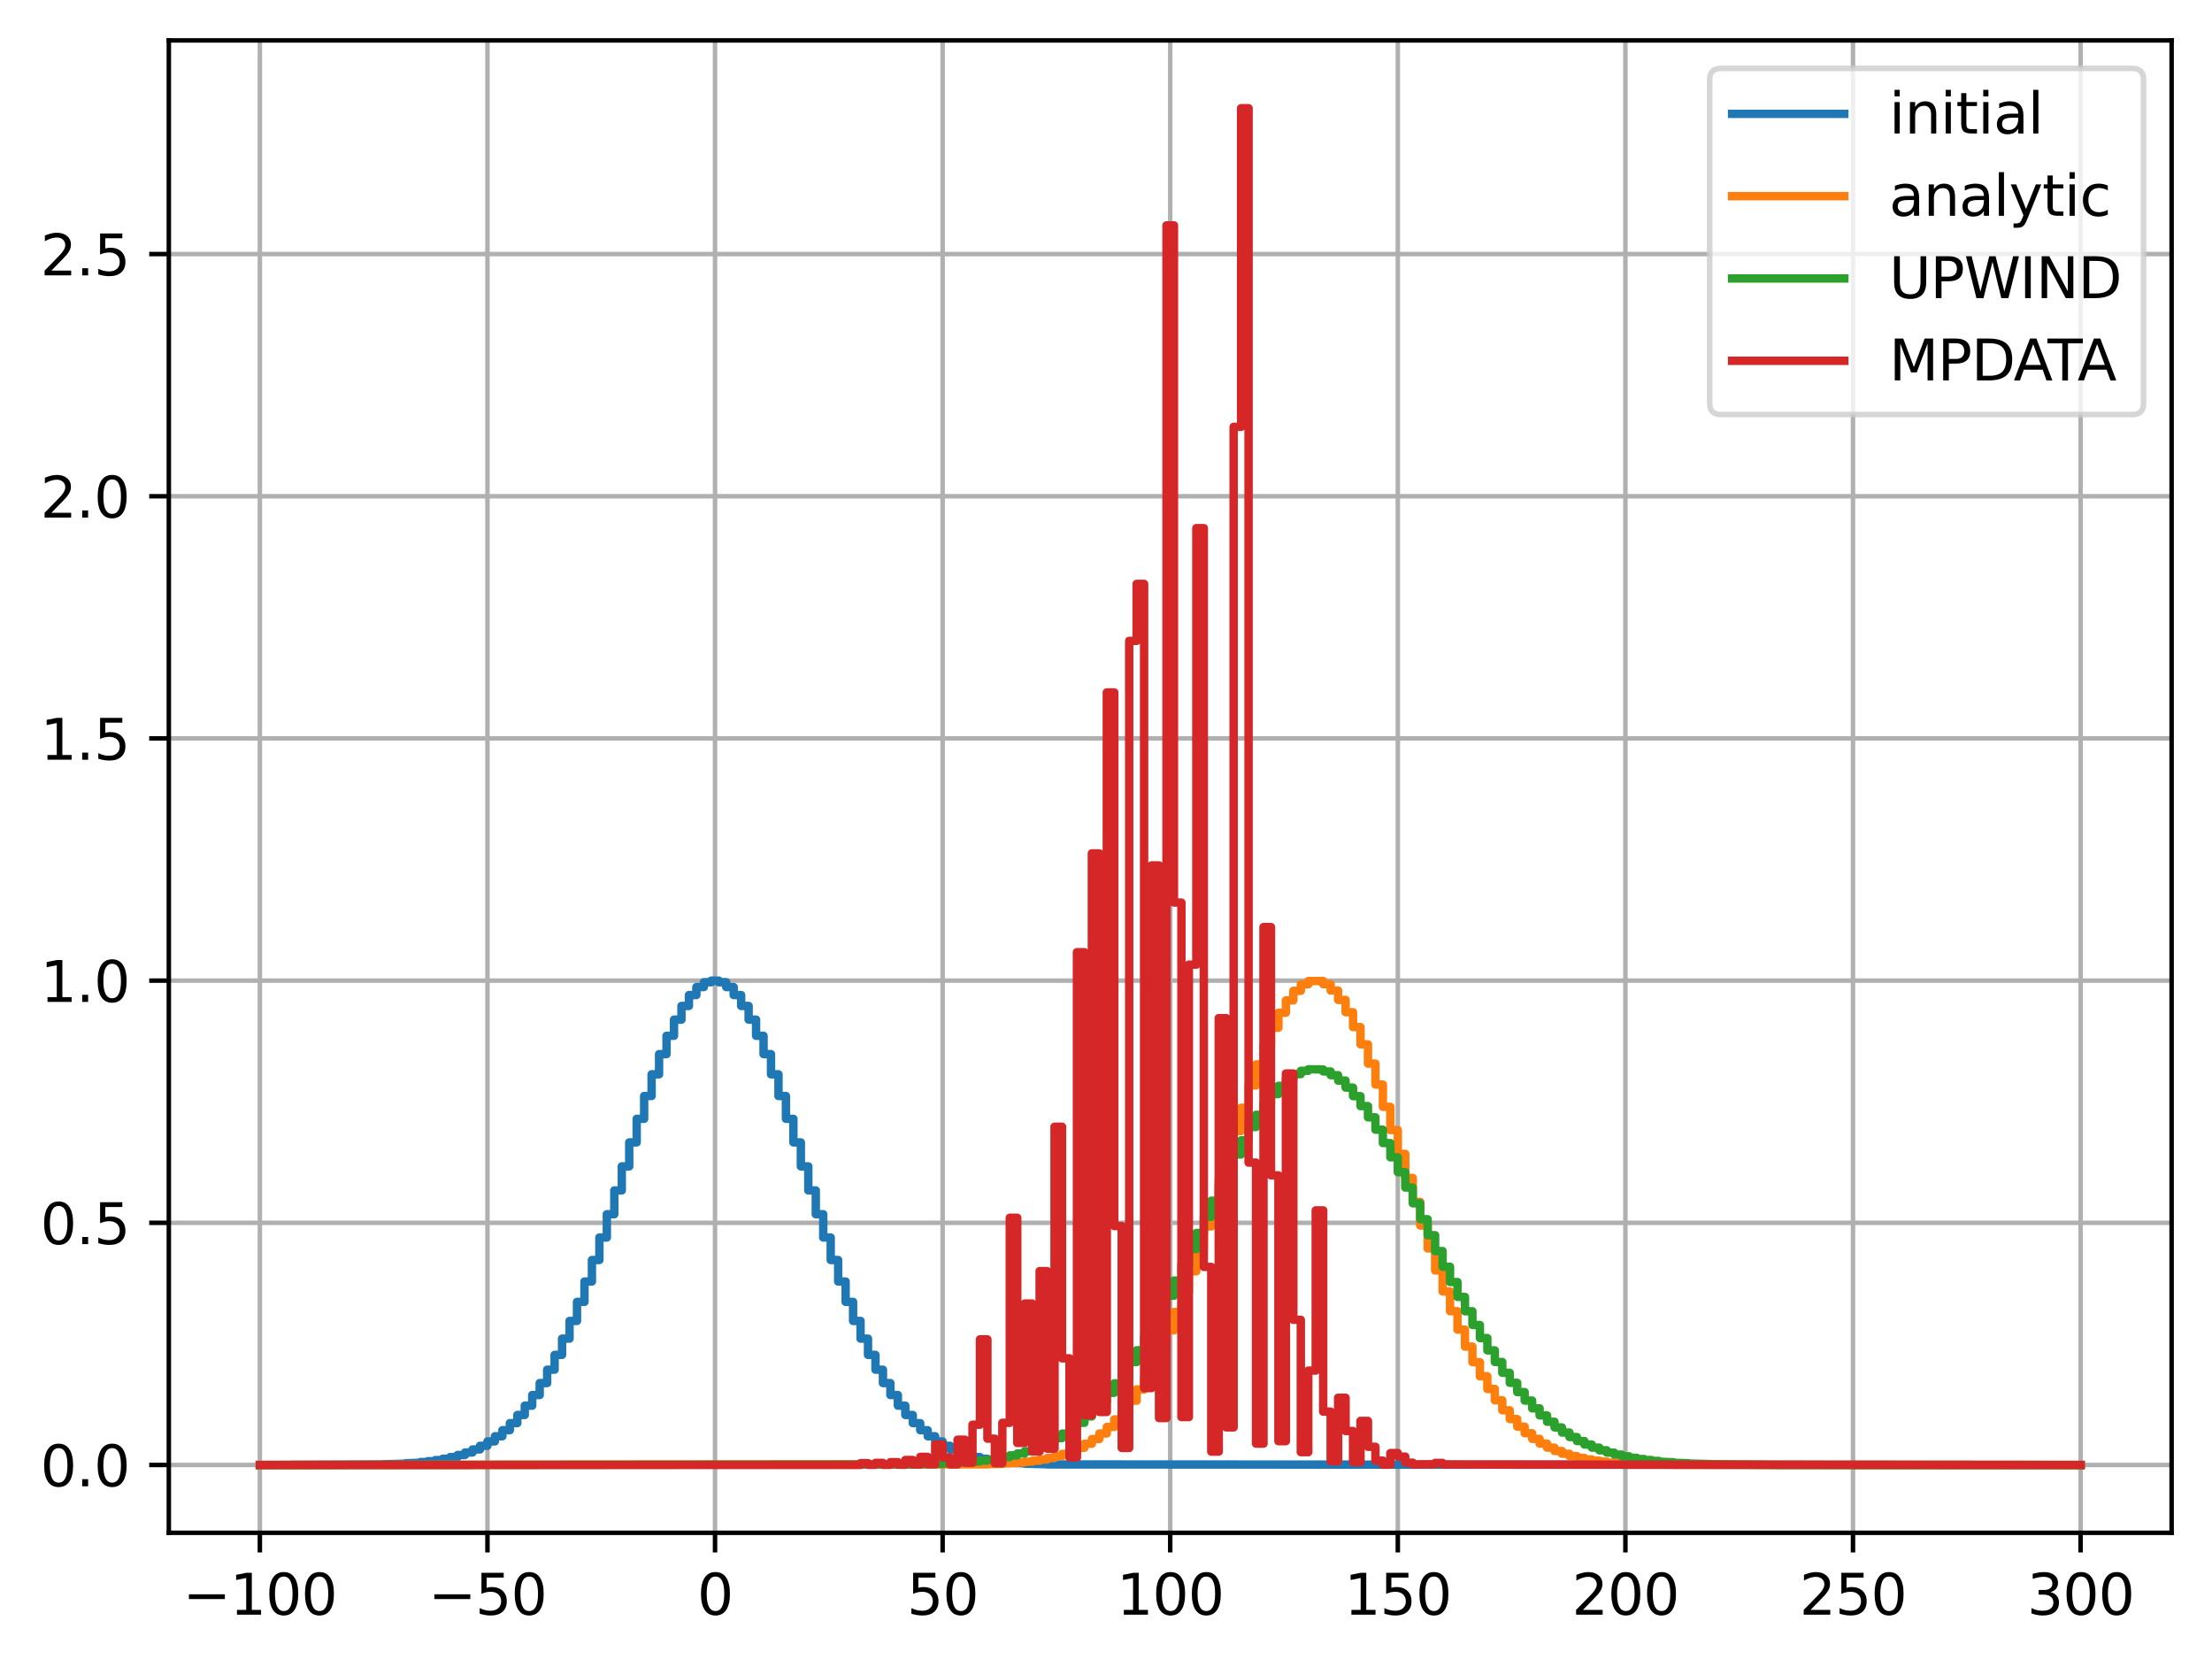 <?xml version="1.0" encoding="utf-8" standalone="no"?>
<!DOCTYPE svg PUBLIC "-//W3C//DTD SVG 1.1//EN"
  "http://www.w3.org/Graphics/SVG/1.1/DTD/svg11.dtd">
<svg xmlns:xlink="http://www.w3.org/1999/xlink" width="394.423pt" height="297.19pt" viewBox="0 0 394.423 297.19" xmlns="http://www.w3.org/2000/svg" version="1.1">
 <defs>
  <style type="text/css">*{stroke-linejoin: round; stroke-linecap: butt}</style>
 </defs>
 <g id="figure_1">
  <g id="patch_1">
   <path d="M 0 297.19 
L 394.423 297.19 
L 394.423 0 
L 0 0 
z
" style="fill: #ffffff"/>
  </g>
  <g id="axes_1">
   <g id="patch_2">
    <path d="M 30.103 273.312 
L 387.223 273.312 
L 387.223 7.2 
L 30.103 7.2 
z
" style="fill: #ffffff"/>
   </g>
   <g id="matplotlib.axis_1">
    <g id="xtick_1">
     <g id="line2d_1">
      <path d="M 46.336 273.312 
L 46.336 7.2 
" clip-path="url(#p5bc408aaaf)" style="fill: none; stroke: #b0b0b0; stroke-width: 0.8; stroke-linecap: square"/>
     </g>
     <g id="line2d_2">
      <defs>
       <path id="m37ce9fa5b2" d="M 0 0 
L 0 3.5 
" style="stroke: #000000; stroke-width: 0.8"/>
      </defs>
      <g>
       <use xlink:href="#m37ce9fa5b2" x="46.336" y="273.312" style="stroke: #000000; stroke-width: 0.8"/>
      </g>
     </g>
     <g id="text_1">
      <!-- −100 -->
      <g transform="translate(32.602 287.91) scale(0.1 -0.1)">
       <defs>
        <path id="DejaVuSans-2212" d="M 678 2272 
L 4684 2272 
L 4684 1741 
L 678 1741 
L 678 2272 
z
" transform="scale(0.016)"/>
        <path id="DejaVuSans-31" d="M 794 531 
L 1825 531 
L 1825 4091 
L 703 3866 
L 703 4441 
L 1819 4666 
L 2450 4666 
L 2450 531 
L 3481 531 
L 3481 0 
L 794 0 
L 794 531 
z
" transform="scale(0.016)"/>
        <path id="DejaVuSans-30" d="M 2034 4250 
Q 1547 4250 1301 3770 
Q 1056 3291 1056 2328 
Q 1056 1369 1301 889 
Q 1547 409 2034 409 
Q 2525 409 2770 889 
Q 3016 1369 3016 2328 
Q 3016 3291 2770 3770 
Q 2525 4250 2034 4250 
z
M 2034 4750 
Q 2819 4750 3233 4129 
Q 3647 3509 3647 2328 
Q 3647 1150 3233 529 
Q 2819 -91 2034 -91 
Q 1250 -91 836 529 
Q 422 1150 422 2328 
Q 422 3509 836 4129 
Q 1250 4750 2034 4750 
z
" transform="scale(0.016)"/>
       </defs>
       <use xlink:href="#DejaVuSans-2212"/>
       <use xlink:href="#DejaVuSans-31" transform="translate(83.789 0)"/>
       <use xlink:href="#DejaVuSans-30" transform="translate(147.412 0)"/>
       <use xlink:href="#DejaVuSans-30" transform="translate(211.035 0)"/>
      </g>
     </g>
    </g>
    <g id="xtick_2">
     <g id="line2d_3">
      <path d="M 86.918 273.312 
L 86.918 7.2 
" clip-path="url(#p5bc408aaaf)" style="fill: none; stroke: #b0b0b0; stroke-width: 0.8; stroke-linecap: square"/>
     </g>
     <g id="line2d_4">
      <g>
       <use xlink:href="#m37ce9fa5b2" x="86.918" y="273.312" style="stroke: #000000; stroke-width: 0.8"/>
      </g>
     </g>
     <g id="text_2">
      <!-- −50 -->
      <g transform="translate(76.365 287.91) scale(0.1 -0.1)">
       <defs>
        <path id="DejaVuSans-35" d="M 691 4666 
L 3169 4666 
L 3169 4134 
L 1269 4134 
L 1269 2991 
Q 1406 3038 1543 3061 
Q 1681 3084 1819 3084 
Q 2600 3084 3056 2656 
Q 3513 2228 3513 1497 
Q 3513 744 3044 326 
Q 2575 -91 1722 -91 
Q 1428 -91 1123 -41 
Q 819 9 494 109 
L 494 744 
Q 775 591 1075 516 
Q 1375 441 1709 441 
Q 2250 441 2565 725 
Q 2881 1009 2881 1497 
Q 2881 1984 2565 2268 
Q 2250 2553 1709 2553 
Q 1456 2553 1204 2497 
Q 953 2441 691 2322 
L 691 4666 
z
" transform="scale(0.016)"/>
       </defs>
       <use xlink:href="#DejaVuSans-2212"/>
       <use xlink:href="#DejaVuSans-35" transform="translate(83.789 0)"/>
       <use xlink:href="#DejaVuSans-30" transform="translate(147.412 0)"/>
      </g>
     </g>
    </g>
    <g id="xtick_3">
     <g id="line2d_5">
      <path d="M 127.499 273.312 
L 127.499 7.2 
" clip-path="url(#p5bc408aaaf)" style="fill: none; stroke: #b0b0b0; stroke-width: 0.8; stroke-linecap: square"/>
     </g>
     <g id="line2d_6">
      <g>
       <use xlink:href="#m37ce9fa5b2" x="127.499" y="273.312" style="stroke: #000000; stroke-width: 0.8"/>
      </g>
     </g>
     <g id="text_3">
      <!-- 0 -->
      <g transform="translate(124.318 287.91) scale(0.1 -0.1)">
       <use xlink:href="#DejaVuSans-30"/>
      </g>
     </g>
    </g>
    <g id="xtick_4">
     <g id="line2d_7">
      <path d="M 168.081 273.312 
L 168.081 7.2 
" clip-path="url(#p5bc408aaaf)" style="fill: none; stroke: #b0b0b0; stroke-width: 0.8; stroke-linecap: square"/>
     </g>
     <g id="line2d_8">
      <g>
       <use xlink:href="#m37ce9fa5b2" x="168.081" y="273.312" style="stroke: #000000; stroke-width: 0.8"/>
      </g>
     </g>
     <g id="text_4">
      <!-- 50 -->
      <g transform="translate(161.719 287.91) scale(0.1 -0.1)">
       <use xlink:href="#DejaVuSans-35"/>
       <use xlink:href="#DejaVuSans-30" transform="translate(63.623 0)"/>
      </g>
     </g>
    </g>
    <g id="xtick_5">
     <g id="line2d_9">
      <path d="M 208.663 273.312 
L 208.663 7.2 
" clip-path="url(#p5bc408aaaf)" style="fill: none; stroke: #b0b0b0; stroke-width: 0.8; stroke-linecap: square"/>
     </g>
     <g id="line2d_10">
      <g>
       <use xlink:href="#m37ce9fa5b2" x="208.663" y="273.312" style="stroke: #000000; stroke-width: 0.8"/>
      </g>
     </g>
     <g id="text_5">
      <!-- 100 -->
      <g transform="translate(199.119 287.91) scale(0.1 -0.1)">
       <use xlink:href="#DejaVuSans-31"/>
       <use xlink:href="#DejaVuSans-30" transform="translate(63.623 0)"/>
       <use xlink:href="#DejaVuSans-30" transform="translate(127.246 0)"/>
      </g>
     </g>
    </g>
    <g id="xtick_6">
     <g id="line2d_11">
      <path d="M 249.245 273.312 
L 249.245 7.2 
" clip-path="url(#p5bc408aaaf)" style="fill: none; stroke: #b0b0b0; stroke-width: 0.8; stroke-linecap: square"/>
     </g>
     <g id="line2d_12">
      <g>
       <use xlink:href="#m37ce9fa5b2" x="249.245" y="273.312" style="stroke: #000000; stroke-width: 0.8"/>
      </g>
     </g>
     <g id="text_6">
      <!-- 150 -->
      <g transform="translate(239.701 287.91) scale(0.1 -0.1)">
       <use xlink:href="#DejaVuSans-31"/>
       <use xlink:href="#DejaVuSans-35" transform="translate(63.623 0)"/>
       <use xlink:href="#DejaVuSans-30" transform="translate(127.246 0)"/>
      </g>
     </g>
    </g>
    <g id="xtick_7">
     <g id="line2d_13">
      <path d="M 289.827 273.312 
L 289.827 7.2 
" clip-path="url(#p5bc408aaaf)" style="fill: none; stroke: #b0b0b0; stroke-width: 0.8; stroke-linecap: square"/>
     </g>
     <g id="line2d_14">
      <g>
       <use xlink:href="#m37ce9fa5b2" x="289.827" y="273.312" style="stroke: #000000; stroke-width: 0.8"/>
      </g>
     </g>
     <g id="text_7">
      <!-- 200 -->
      <g transform="translate(280.283 287.91) scale(0.1 -0.1)">
       <defs>
        <path id="DejaVuSans-32" d="M 1228 531 
L 3431 531 
L 3431 0 
L 469 0 
L 469 531 
Q 828 903 1448 1529 
Q 2069 2156 2228 2338 
Q 2531 2678 2651 2914 
Q 2772 3150 2772 3378 
Q 2772 3750 2511 3984 
Q 2250 4219 1831 4219 
Q 1534 4219 1204 4116 
Q 875 4013 500 3803 
L 500 4441 
Q 881 4594 1212 4672 
Q 1544 4750 1819 4750 
Q 2544 4750 2975 4387 
Q 3406 4025 3406 3419 
Q 3406 3131 3298 2873 
Q 3191 2616 2906 2266 
Q 2828 2175 2409 1742 
Q 1991 1309 1228 531 
z
" transform="scale(0.016)"/>
       </defs>
       <use xlink:href="#DejaVuSans-32"/>
       <use xlink:href="#DejaVuSans-30" transform="translate(63.623 0)"/>
       <use xlink:href="#DejaVuSans-30" transform="translate(127.246 0)"/>
      </g>
     </g>
    </g>
    <g id="xtick_8">
     <g id="line2d_15">
      <path d="M 330.409 273.312 
L 330.409 7.2 
" clip-path="url(#p5bc408aaaf)" style="fill: none; stroke: #b0b0b0; stroke-width: 0.8; stroke-linecap: square"/>
     </g>
     <g id="line2d_16">
      <g>
       <use xlink:href="#m37ce9fa5b2" x="330.409" y="273.312" style="stroke: #000000; stroke-width: 0.8"/>
      </g>
     </g>
     <g id="text_8">
      <!-- 250 -->
      <g transform="translate(320.865 287.91) scale(0.1 -0.1)">
       <use xlink:href="#DejaVuSans-32"/>
       <use xlink:href="#DejaVuSans-35" transform="translate(63.623 0)"/>
       <use xlink:href="#DejaVuSans-30" transform="translate(127.246 0)"/>
      </g>
     </g>
    </g>
    <g id="xtick_9">
     <g id="line2d_17">
      <path d="M 370.99 273.312 
L 370.99 7.2 
" clip-path="url(#p5bc408aaaf)" style="fill: none; stroke: #b0b0b0; stroke-width: 0.8; stroke-linecap: square"/>
     </g>
     <g id="line2d_18">
      <g>
       <use xlink:href="#m37ce9fa5b2" x="370.99" y="273.312" style="stroke: #000000; stroke-width: 0.8"/>
      </g>
     </g>
     <g id="text_9">
      <!-- 300 -->
      <g transform="translate(361.447 287.91) scale(0.1 -0.1)">
       <defs>
        <path id="DejaVuSans-33" d="M 2597 2516 
Q 3050 2419 3304 2112 
Q 3559 1806 3559 1356 
Q 3559 666 3084 287 
Q 2609 -91 1734 -91 
Q 1441 -91 1130 -33 
Q 819 25 488 141 
L 488 750 
Q 750 597 1062 519 
Q 1375 441 1716 441 
Q 2309 441 2620 675 
Q 2931 909 2931 1356 
Q 2931 1769 2642 2001 
Q 2353 2234 1838 2234 
L 1294 2234 
L 1294 2753 
L 1863 2753 
Q 2328 2753 2575 2939 
Q 2822 3125 2822 3475 
Q 2822 3834 2567 4026 
Q 2313 4219 1838 4219 
Q 1578 4219 1281 4162 
Q 984 4106 628 3988 
L 628 4550 
Q 988 4650 1302 4700 
Q 1616 4750 1894 4750 
Q 2613 4750 3031 4423 
Q 3450 4097 3450 3541 
Q 3450 3153 3228 2886 
Q 3006 2619 2597 2516 
z
" transform="scale(0.016)"/>
       </defs>
       <use xlink:href="#DejaVuSans-33"/>
       <use xlink:href="#DejaVuSans-30" transform="translate(63.623 0)"/>
       <use xlink:href="#DejaVuSans-30" transform="translate(127.246 0)"/>
      </g>
     </g>
    </g>
   </g>
   <g id="matplotlib.axis_2">
    <g id="ytick_1">
     <g id="line2d_19">
      <path d="M 30.103 261.216 
L 387.223 261.216 
" clip-path="url(#p5bc408aaaf)" style="fill: none; stroke: #b0b0b0; stroke-width: 0.8; stroke-linecap: square"/>
     </g>
     <g id="line2d_20">
      <defs>
       <path id="mba4a6d2869" d="M 0 0 
L -3.5 0 
" style="stroke: #000000; stroke-width: 0.8"/>
      </defs>
      <g>
       <use xlink:href="#mba4a6d2869" x="30.103" y="261.216" style="stroke: #000000; stroke-width: 0.8"/>
      </g>
     </g>
     <g id="text_10">
      <!-- 0.0 -->
      <g transform="translate(7.2 265.015) scale(0.1 -0.1)">
       <defs>
        <path id="DejaVuSans-2e" d="M 684 794 
L 1344 794 
L 1344 0 
L 684 0 
L 684 794 
z
" transform="scale(0.016)"/>
       </defs>
       <use xlink:href="#DejaVuSans-30"/>
       <use xlink:href="#DejaVuSans-2e" transform="translate(63.623 0)"/>
       <use xlink:href="#DejaVuSans-30" transform="translate(95.41 0)"/>
      </g>
     </g>
    </g>
    <g id="ytick_2">
     <g id="line2d_21">
      <path d="M 30.103 218.033 
L 387.223 218.033 
" clip-path="url(#p5bc408aaaf)" style="fill: none; stroke: #b0b0b0; stroke-width: 0.8; stroke-linecap: square"/>
     </g>
     <g id="line2d_22">
      <g>
       <use xlink:href="#mba4a6d2869" x="30.103" y="218.033" style="stroke: #000000; stroke-width: 0.8"/>
      </g>
     </g>
     <g id="text_11">
      <!-- 0.5 -->
      <g transform="translate(7.2 221.832) scale(0.1 -0.1)">
       <use xlink:href="#DejaVuSans-30"/>
       <use xlink:href="#DejaVuSans-2e" transform="translate(63.623 0)"/>
       <use xlink:href="#DejaVuSans-35" transform="translate(95.41 0)"/>
      </g>
     </g>
    </g>
    <g id="ytick_3">
     <g id="line2d_23">
      <path d="M 30.103 174.85 
L 387.223 174.85 
" clip-path="url(#p5bc408aaaf)" style="fill: none; stroke: #b0b0b0; stroke-width: 0.8; stroke-linecap: square"/>
     </g>
     <g id="line2d_24">
      <g>
       <use xlink:href="#mba4a6d2869" x="30.103" y="174.85" style="stroke: #000000; stroke-width: 0.8"/>
      </g>
     </g>
     <g id="text_12">
      <!-- 1.0 -->
      <g transform="translate(7.2 178.649) scale(0.1 -0.1)">
       <use xlink:href="#DejaVuSans-31"/>
       <use xlink:href="#DejaVuSans-2e" transform="translate(63.623 0)"/>
       <use xlink:href="#DejaVuSans-30" transform="translate(95.41 0)"/>
      </g>
     </g>
    </g>
    <g id="ytick_4">
     <g id="line2d_25">
      <path d="M 30.103 131.667 
L 387.223 131.667 
" clip-path="url(#p5bc408aaaf)" style="fill: none; stroke: #b0b0b0; stroke-width: 0.8; stroke-linecap: square"/>
     </g>
     <g id="line2d_26">
      <g>
       <use xlink:href="#mba4a6d2869" x="30.103" y="131.667" style="stroke: #000000; stroke-width: 0.8"/>
      </g>
     </g>
     <g id="text_13">
      <!-- 1.5 -->
      <g transform="translate(7.2 135.466) scale(0.1 -0.1)">
       <use xlink:href="#DejaVuSans-31"/>
       <use xlink:href="#DejaVuSans-2e" transform="translate(63.623 0)"/>
       <use xlink:href="#DejaVuSans-35" transform="translate(95.41 0)"/>
      </g>
     </g>
    </g>
    <g id="ytick_5">
     <g id="line2d_27">
      <path d="M 30.103 88.484 
L 387.223 88.484 
" clip-path="url(#p5bc408aaaf)" style="fill: none; stroke: #b0b0b0; stroke-width: 0.8; stroke-linecap: square"/>
     </g>
     <g id="line2d_28">
      <g>
       <use xlink:href="#mba4a6d2869" x="30.103" y="88.484" style="stroke: #000000; stroke-width: 0.8"/>
      </g>
     </g>
     <g id="text_14">
      <!-- 2.0 -->
      <g transform="translate(7.2 92.283) scale(0.1 -0.1)">
       <use xlink:href="#DejaVuSans-32"/>
       <use xlink:href="#DejaVuSans-2e" transform="translate(63.623 0)"/>
       <use xlink:href="#DejaVuSans-30" transform="translate(95.41 0)"/>
      </g>
     </g>
    </g>
    <g id="ytick_6">
     <g id="line2d_29">
      <path d="M 30.103 45.301 
L 387.223 45.301 
" clip-path="url(#p5bc408aaaf)" style="fill: none; stroke: #b0b0b0; stroke-width: 0.8; stroke-linecap: square"/>
     </g>
     <g id="line2d_30">
      <g>
       <use xlink:href="#mba4a6d2869" x="30.103" y="45.301" style="stroke: #000000; stroke-width: 0.8"/>
      </g>
     </g>
     <g id="text_15">
      <!-- 2.5 -->
      <g transform="translate(7.2 49.1) scale(0.1 -0.1)">
       <use xlink:href="#DejaVuSans-32"/>
       <use xlink:href="#DejaVuSans-2e" transform="translate(63.623 0)"/>
       <use xlink:href="#DejaVuSans-35" transform="translate(95.41 0)"/>
      </g>
     </g>
    </g>
   </g>
   <g id="line2d_31">
    <path d="M 46.336 261.216 
L 68.29 261.12 
L 68.29 261.087 
L 72.282 260.985 
L 72.282 260.911 
L 74.943 260.816 
L 74.943 260.694 
L 76.273 260.694 
L 76.273 260.54 
L 77.604 260.54 
L 77.604 260.347 
L 78.934 260.347 
L 78.934 260.105 
L 80.265 260.105 
L 80.265 259.806 
L 81.595 259.806 
L 81.595 259.438 
L 82.926 259.438 
L 82.926 258.99 
L 84.257 258.99 
L 84.257 258.447 
L 85.587 258.447 
L 85.587 257.794 
L 86.918 257.794 
L 86.918 257.015 
L 88.248 257.015 
L 88.248 256.095 
L 89.579 256.095 
L 89.579 255.014 
L 90.909 255.014 
L 90.909 253.755 
L 92.24 253.755 
L 92.24 252.301 
L 93.57 252.301 
L 93.57 250.635 
L 94.901 250.635 
L 94.901 248.742 
L 96.232 248.742 
L 96.232 246.609 
L 97.562 246.609 
L 97.562 244.225 
L 98.893 244.225 
L 98.893 241.584 
L 100.223 241.584 
L 100.223 238.685 
L 101.554 238.685 
L 101.554 235.532 
L 102.884 235.532 
L 102.884 232.132 
L 104.215 232.132 
L 104.215 228.504 
L 105.545 228.504 
L 105.545 224.669 
L 106.876 224.669 
L 106.876 220.657 
L 108.206 220.657 
L 108.206 216.507 
L 109.537 216.507 
L 109.537 212.262 
L 110.868 212.262 
L 110.868 207.974 
L 112.198 207.974 
L 112.198 203.697 
L 113.529 203.697 
L 113.529 199.493 
L 114.859 199.493 
L 114.859 195.424 
L 116.19 195.424 
L 116.19 191.558 
L 117.52 191.558 
L 117.52 187.958 
L 118.851 187.958 
L 118.851 184.688 
L 120.181 184.688 
L 120.181 181.807 
L 121.512 181.807 
L 121.512 179.369 
L 122.843 179.369 
L 122.843 177.422 
L 124.173 177.422 
L 124.173 176.003 
L 125.504 176.003 
L 125.504 175.14 
L 126.834 175.14 
L 126.834 174.85 
L 128.165 174.85 
L 128.165 175.14 
L 129.495 175.14 
L 129.495 176.003 
L 130.826 176.003 
L 130.826 177.422 
L 132.156 177.422 
L 132.156 179.369 
L 133.487 179.369 
L 133.487 181.807 
L 134.818 181.807 
L 134.818 184.688 
L 136.148 184.688 
L 136.148 187.958 
L 137.479 187.958 
L 137.479 191.558 
L 138.809 191.558 
L 138.809 195.424 
L 140.14 195.424 
L 140.14 199.493 
L 141.47 199.493 
L 141.47 203.697 
L 142.801 203.697 
L 142.801 207.974 
L 144.131 207.974 
L 144.131 212.262 
L 145.462 212.262 
L 145.462 216.507 
L 146.792 216.507 
L 146.792 220.657 
L 148.123 220.657 
L 148.123 224.669 
L 149.454 224.669 
L 149.454 228.504 
L 150.784 228.504 
L 150.784 232.132 
L 152.115 232.132 
L 152.115 235.532 
L 153.445 235.532 
L 153.445 238.685 
L 154.776 238.685 
L 154.776 241.584 
L 156.106 241.584 
L 156.106 244.225 
L 157.437 244.225 
L 157.437 246.609 
L 158.767 246.609 
L 158.767 248.742 
L 160.098 248.742 
L 160.098 250.635 
L 161.429 250.635 
L 161.429 252.301 
L 162.759 252.301 
L 162.759 253.755 
L 164.09 253.755 
L 164.09 255.014 
L 165.42 255.014 
L 165.42 256.095 
L 166.751 256.095 
L 166.751 257.015 
L 168.081 257.015 
L 168.081 257.794 
L 169.412 257.794 
L 169.412 258.447 
L 170.742 258.447 
L 170.742 258.99 
L 172.073 258.99 
L 172.073 259.438 
L 173.404 259.438 
L 173.404 259.806 
L 174.734 259.806 
L 174.734 260.105 
L 176.065 260.105 
L 176.065 260.347 
L 177.395 260.347 
L 177.395 260.54 
L 178.726 260.54 
L 178.726 260.694 
L 180.056 260.694 
L 180.056 260.816 
L 182.717 260.911 
L 182.717 260.985 
L 186.709 261.087 
L 186.709 261.12 
L 370.99 261.216 
L 370.99 261.216 
" clip-path="url(#p5bc408aaaf)" style="fill: none; stroke: #1f77b4; stroke-width: 1.5; stroke-linecap: square"/>
   </g>
   <g id="line2d_32">
    <path d="M 46.336 261.216 
L 176.065 261.105 
L 176.065 261.067 
L 178.726 261.017 
L 178.726 260.952 
L 181.387 260.868 
L 181.387 260.761 
L 182.717 260.761 
L 182.717 260.625 
L 184.048 260.625 
L 184.048 260.453 
L 185.378 260.453 
L 185.378 260.238 
L 186.709 260.238 
L 186.709 259.97 
L 188.04 259.97 
L 188.04 259.639 
L 189.37 259.639 
L 189.37 259.234 
L 190.701 259.234 
L 190.701 258.742 
L 192.031 258.742 
L 192.031 258.148 
L 193.362 258.148 
L 193.362 257.437 
L 194.692 257.437 
L 194.692 256.592 
L 196.023 256.592 
L 196.023 255.597 
L 197.353 255.597 
L 197.353 254.433 
L 198.684 254.433 
L 198.684 253.083 
L 200.015 253.083 
L 200.015 251.529 
L 201.345 251.529 
L 201.345 249.756 
L 202.676 249.756 
L 202.676 247.749 
L 204.006 247.749 
L 204.006 245.496 
L 205.337 245.496 
L 205.337 242.99 
L 206.667 242.99 
L 206.667 240.225 
L 207.998 240.225 
L 207.998 237.203 
L 209.328 237.203 
L 209.328 233.93 
L 210.659 233.93 
L 210.659 230.418 
L 211.99 230.418 
L 211.99 226.687 
L 213.32 226.687 
L 213.32 222.763 
L 214.651 222.763 
L 214.651 218.68 
L 215.981 218.68 
L 215.981 214.479 
L 217.312 214.479 
L 217.312 210.206 
L 218.642 210.206 
L 218.642 205.916 
L 219.973 205.916 
L 219.973 201.666 
L 221.303 201.666 
L 221.303 197.519 
L 222.634 197.519 
L 222.634 193.539 
L 223.964 193.539 
L 223.964 189.793 
L 225.295 189.793 
L 225.295 186.343 
L 226.626 186.343 
L 226.626 183.253 
L 227.956 183.253 
L 227.956 180.579 
L 229.287 180.579 
L 229.287 178.371 
L 230.617 178.371 
L 230.617 176.673 
L 231.948 176.673 
L 231.948 175.518 
L 233.278 175.518 
L 233.278 174.928 
L 235.939 174.917 
L 235.939 175.483 
L 237.27 175.483 
L 237.27 176.616 
L 238.601 176.616 
L 238.601 178.293 
L 239.931 178.293 
L 239.931 180.481 
L 241.262 180.481 
L 241.262 183.138 
L 242.592 183.138 
L 242.592 186.212 
L 243.923 186.212 
L 243.923 189.649 
L 245.253 189.649 
L 245.253 193.385 
L 246.584 193.385 
L 246.584 197.356 
L 247.914 197.356 
L 247.914 201.498 
L 249.245 201.498 
L 249.245 205.744 
L 250.575 205.744 
L 250.575 210.034 
L 251.906 210.034 
L 251.906 214.309 
L 253.237 214.309 
L 253.237 218.514 
L 254.567 218.514 
L 254.567 222.602 
L 255.898 222.602 
L 255.898 226.533 
L 257.228 226.533 
L 257.228 230.273 
L 258.559 230.273 
L 258.559 233.794 
L 259.889 233.794 
L 259.889 237.077 
L 261.22 237.077 
L 261.22 240.109 
L 262.55 240.109 
L 262.55 242.884 
L 263.881 242.884 
L 263.881 245.401 
L 265.212 245.401 
L 265.212 247.663 
L 266.542 247.663 
L 266.542 249.68 
L 267.873 249.68 
L 267.873 251.462 
L 269.203 251.462 
L 269.203 253.025 
L 270.534 253.025 
L 270.534 254.383 
L 271.864 254.383 
L 271.864 255.554 
L 273.195 255.554 
L 273.195 256.556 
L 274.525 256.556 
L 274.525 257.406 
L 275.856 257.406 
L 275.856 258.122 
L 277.187 258.122 
L 277.187 258.72 
L 278.517 258.72 
L 278.517 259.216 
L 279.848 259.216 
L 279.848 259.624 
L 281.178 259.624 
L 281.178 259.958 
L 282.509 259.958 
L 282.509 260.228 
L 283.839 260.228 
L 283.839 260.445 
L 285.17 260.445 
L 285.17 260.619 
L 286.5 260.619 
L 286.5 260.756 
L 289.161 260.865 
L 289.161 260.949 
L 291.823 261.015 
L 291.823 261.065 
L 298.475 261.172 
L 298.475 261.184 
L 370.99 261.216 
L 370.99 261.216 
" clip-path="url(#p5bc408aaaf)" style="fill: none; stroke: #ff7f0e; stroke-width: 1.5; stroke-linecap: square"/>
   </g>
   <g id="line2d_33">
    <path d="M 46.336 261.216 
L 164.09 261.114 
L 164.09 261.085 
L 168.081 261.006 
L 168.081 260.951 
L 170.742 260.884 
L 170.742 260.802 
L 173.404 260.701 
L 173.404 260.58 
L 174.734 260.58 
L 174.734 260.434 
L 176.065 260.434 
L 176.065 260.258 
L 177.395 260.258 
L 177.395 260.049 
L 178.726 260.049 
L 178.726 259.8 
L 180.056 259.8 
L 180.056 259.507 
L 181.387 259.507 
L 181.387 259.163 
L 182.717 259.163 
L 182.717 258.761 
L 184.048 258.761 
L 184.048 258.294 
L 185.378 258.294 
L 185.378 257.755 
L 186.709 257.755 
L 186.709 257.136 
L 188.04 257.136 
L 188.04 256.428 
L 189.37 256.428 
L 189.37 255.623 
L 190.701 255.623 
L 190.701 254.714 
L 192.031 254.714 
L 192.031 253.693 
L 193.362 253.693 
L 193.362 252.551 
L 194.692 252.551 
L 194.692 251.282 
L 196.023 251.282 
L 196.023 249.881 
L 197.353 249.881 
L 197.353 248.342 
L 198.684 248.342 
L 198.684 246.662 
L 200.015 246.662 
L 200.015 244.838 
L 201.345 244.838 
L 201.345 242.871 
L 202.676 242.871 
L 202.676 240.763 
L 204.006 240.763 
L 204.006 238.518 
L 205.337 238.518 
L 205.337 236.142 
L 206.667 236.142 
L 206.667 233.645 
L 207.998 233.645 
L 207.998 231.038 
L 209.328 231.038 
L 209.328 228.336 
L 210.659 228.336 
L 210.659 225.557 
L 211.99 225.557 
L 211.99 222.719 
L 213.32 222.719 
L 213.32 219.846 
L 214.651 219.846 
L 214.651 216.962 
L 215.981 216.962 
L 215.981 214.091 
L 217.312 214.091 
L 217.312 211.264 
L 218.642 211.264 
L 218.642 208.507 
L 219.973 208.507 
L 219.973 205.851 
L 221.303 205.851 
L 221.303 203.325 
L 222.634 203.325 
L 222.634 200.957 
L 223.964 200.957 
L 223.964 198.777 
L 225.295 198.777 
L 225.295 196.811 
L 226.626 196.811 
L 226.626 195.082 
L 227.956 195.082 
L 227.956 193.613 
L 229.287 193.613 
L 229.287 192.422 
L 230.617 192.422 
L 230.617 191.525 
L 231.948 191.525 
L 231.948 190.934 
L 233.278 190.934 
L 233.278 190.655 
L 235.939 190.693 
L 235.939 191.046 
L 237.27 191.046 
L 237.27 191.71 
L 238.601 191.71 
L 238.601 192.674 
L 239.931 192.674 
L 239.931 193.926 
L 241.262 193.926 
L 241.262 195.45 
L 242.592 195.45 
L 242.592 197.225 
L 243.923 197.225 
L 243.923 199.228 
L 245.253 199.228 
L 245.253 201.435 
L 246.584 201.435 
L 246.584 203.819 
L 247.914 203.819 
L 247.914 206.352 
L 249.245 206.352 
L 249.245 209.004 
L 250.575 209.004 
L 250.575 211.748 
L 251.906 211.748 
L 251.906 214.554 
L 253.237 214.554 
L 253.237 217.394 
L 254.567 217.394 
L 254.567 220.243 
L 255.898 220.243 
L 255.898 223.075 
L 257.228 223.075 
L 257.228 225.866 
L 258.559 225.866 
L 258.559 228.597 
L 259.889 228.597 
L 259.889 231.249 
L 261.22 231.249 
L 261.22 233.805 
L 262.55 233.805 
L 262.55 236.253 
L 263.881 236.253 
L 263.881 238.581 
L 265.212 238.581 
L 265.212 240.781 
L 266.542 240.781 
L 266.542 242.848 
L 267.873 242.848 
L 267.873 244.777 
L 269.203 244.777 
L 269.203 246.568 
L 270.534 246.568 
L 270.534 248.22 
L 271.864 248.22 
L 271.864 249.735 
L 273.195 249.735 
L 273.195 251.118 
L 274.525 251.118 
L 274.525 252.372 
L 275.856 252.372 
L 275.856 253.504 
L 277.187 253.504 
L 277.187 254.52 
L 278.517 254.52 
L 278.517 255.427 
L 279.848 255.427 
L 279.848 256.233 
L 281.178 256.233 
L 281.178 256.945 
L 282.509 256.945 
L 282.509 257.571 
L 283.839 257.571 
L 283.839 258.119 
L 285.17 258.119 
L 285.17 258.595 
L 286.5 258.595 
L 286.5 259.008 
L 287.831 259.008 
L 287.831 259.363 
L 289.161 259.363 
L 289.161 259.668 
L 290.492 259.668 
L 290.492 259.929 
L 291.823 259.929 
L 291.823 260.15 
L 293.153 260.15 
L 293.153 260.336 
L 294.484 260.336 
L 294.484 260.494 
L 295.814 260.494 
L 295.814 260.625 
L 298.475 260.735 
L 298.475 260.826 
L 301.136 260.901 
L 301.136 260.963 
L 305.128 261.054 
L 305.128 261.088 
L 317.103 261.199 
L 317.103 261.203 
L 370.99 261.216 
L 370.99 261.216 
" clip-path="url(#p5bc408aaaf)" style="fill: none; stroke: #2ca02c; stroke-width: 1.5; stroke-linecap: square"/>
   </g>
   <g id="line2d_34">
    <path d="M 46.336 261.216 
L 153.445 261.214 
L 153.445 260.891 
L 154.776 260.891 
L 154.776 261.184 
L 156.106 261.184 
L 156.106 260.84 
L 157.437 260.84 
L 157.437 261.184 
L 158.767 261.184 
L 158.767 260.707 
L 160.098 260.707 
L 160.098 261.173 
L 161.429 261.173 
L 161.429 260.323 
L 162.759 260.323 
L 162.759 261.139 
L 164.09 261.139 
L 164.09 259.769 
L 165.42 259.769 
L 165.42 261.097 
L 166.751 261.097 
L 166.751 257.569 
L 168.081 257.569 
L 168.081 259.853 
L 169.412 259.853 
L 169.412 261.116 
L 170.742 261.116 
L 170.742 256.708 
L 172.073 256.708 
L 172.073 260.826 
L 173.404 260.826 
L 173.404 254.037 
L 174.734 254.037 
L 174.734 238.818 
L 176.065 238.818 
L 176.065 256.524 
L 177.395 256.524 
L 177.395 260.905 
L 178.726 260.905 
L 178.726 253.696 
L 180.056 253.696 
L 180.056 217.134 
L 181.387 217.134 
L 181.387 257.286 
L 182.717 257.286 
L 182.717 232.429 
L 184.048 232.429 
L 184.048 258.809 
L 185.378 258.809 
L 185.378 226.642 
L 186.709 226.642 
L 186.709 258.312 
L 188.04 258.312 
L 188.04 200.903 
L 189.37 200.903 
L 189.37 242.201 
L 190.701 242.201 
L 190.701 259.879 
L 192.031 259.879 
L 192.031 169.781 
L 193.362 169.781 
L 193.362 252.34 
L 194.692 252.34 
L 194.692 152.167 
L 196.023 152.167 
L 196.023 251.76 
L 197.353 251.76 
L 197.353 123.467 
L 198.684 123.467 
L 198.684 218.615 
L 200.015 218.615 
L 200.015 258.18 
L 201.345 258.18 
L 201.345 114.266 
L 202.676 114.266 
L 202.676 104.111 
L 204.006 104.111 
L 204.006 247.501 
L 205.337 247.501 
L 205.337 154.309 
L 206.667 154.309 
L 206.667 252.849 
L 207.998 252.849 
L 207.998 40.194 
L 209.328 40.194 
L 209.328 160.933 
L 210.659 160.933 
L 210.659 252.672 
L 211.99 252.672 
L 211.99 171.999 
L 213.32 171.999 
L 213.32 94.171 
L 214.651 94.171 
L 214.651 225.895 
L 215.981 225.895 
L 215.981 258.836 
L 217.312 258.836 
L 217.312 181.539 
L 218.642 181.539 
L 218.642 254.509 
L 219.973 254.509 
L 219.973 76.107 
L 221.303 76.107 
L 221.303 19.296 
L 222.634 19.296 
L 222.634 207.299 
L 223.964 207.299 
L 223.964 257.408 
L 225.295 257.408 
L 225.295 165.305 
L 226.626 165.305 
L 226.626 209.573 
L 227.956 209.573 
L 227.956 256.969 
L 229.287 256.969 
L 229.287 191.413 
L 230.617 191.413 
L 230.617 235.329 
L 231.948 235.329 
L 231.948 258.93 
L 233.278 258.93 
L 233.278 244.385 
L 234.609 244.385 
L 234.609 215.818 
L 235.939 215.818 
L 235.939 251.701 
L 237.27 251.701 
L 237.27 260.546 
L 238.601 260.546 
L 238.601 249.226 
L 239.931 249.226 
L 239.931 255.162 
L 241.262 255.162 
L 241.262 260.713 
L 242.592 260.713 
L 242.592 253.355 
L 243.923 253.355 
L 243.923 257.969 
L 245.253 257.969 
L 245.253 260.436 
L 246.584 260.436 
L 246.584 261.162 
L 247.914 261.162 
L 247.914 259.092 
L 249.245 259.092 
L 249.245 259.721 
L 250.575 259.721 
L 250.575 260.801 
L 251.906 260.801 
L 251.906 261.127 
L 255.898 261.072 
L 255.898 260.849 
L 257.228 260.849 
L 257.228 261.126 
L 370.99 261.216 
L 370.99 261.216 
" clip-path="url(#p5bc408aaaf)" style="fill: none; stroke: #d62728; stroke-width: 1.5; stroke-linecap: square"/>
   </g>
   <g id="patch_3">
    <path d="M 30.103 273.312 
L 30.103 7.2 
" style="fill: none; stroke: #000000; stroke-width: 0.8; stroke-linejoin: miter; stroke-linecap: square"/>
   </g>
   <g id="patch_4">
    <path d="M 387.223 273.312 
L 387.223 7.2 
" style="fill: none; stroke: #000000; stroke-width: 0.8; stroke-linejoin: miter; stroke-linecap: square"/>
   </g>
   <g id="patch_5">
    <path d="M 30.103 273.312 
L 387.223 273.312 
" style="fill: none; stroke: #000000; stroke-width: 0.8; stroke-linejoin: miter; stroke-linecap: square"/>
   </g>
   <g id="patch_6">
    <path d="M 30.103 7.2 
L 387.223 7.2 
" style="fill: none; stroke: #000000; stroke-width: 0.8; stroke-linejoin: miter; stroke-linecap: square"/>
   </g>
   <g id="legend_1">
    <g id="patch_7">
     <path d="M 306.856 73.912 
L 380.223 73.912 
Q 382.223 73.912 382.223 71.912 
L 382.223 14.2 
Q 382.223 12.2 380.223 12.2 
L 306.856 12.2 
Q 304.856 12.2 304.856 14.2 
L 304.856 71.912 
Q 304.856 73.912 306.856 73.912 
z
" style="fill: #ffffff; opacity: 0.8; stroke: #cccccc; stroke-linejoin: miter"/>
    </g>
    <g id="line2d_35">
     <path d="M 308.856 20.298 
L 313.856 20.298 
L 313.856 20.298 
L 323.856 20.298 
L 323.856 20.298 
L 328.856 20.298 
" style="fill: none; stroke: #1f77b4; stroke-width: 1.5; stroke-linecap: square"/>
    </g>
    <g id="text_16">
     <!-- initial -->
     <g transform="translate(336.856 23.798) scale(0.1 -0.1)">
      <defs>
       <path id="DejaVuSans-69" d="M 603 3500 
L 1178 3500 
L 1178 0 
L 603 0 
L 603 3500 
z
M 603 4863 
L 1178 4863 
L 1178 4134 
L 603 4134 
L 603 4863 
z
" transform="scale(0.016)"/>
       <path id="DejaVuSans-6e" d="M 3513 2113 
L 3513 0 
L 2938 0 
L 2938 2094 
Q 2938 2591 2744 2837 
Q 2550 3084 2163 3084 
Q 1697 3084 1428 2787 
Q 1159 2491 1159 1978 
L 1159 0 
L 581 0 
L 581 3500 
L 1159 3500 
L 1159 2956 
Q 1366 3272 1645 3428 
Q 1925 3584 2291 3584 
Q 2894 3584 3203 3211 
Q 3513 2838 3513 2113 
z
" transform="scale(0.016)"/>
       <path id="DejaVuSans-74" d="M 1172 4494 
L 1172 3500 
L 2356 3500 
L 2356 3053 
L 1172 3053 
L 1172 1153 
Q 1172 725 1289 603 
Q 1406 481 1766 481 
L 2356 481 
L 2356 0 
L 1766 0 
Q 1100 0 847 248 
Q 594 497 594 1153 
L 594 3053 
L 172 3053 
L 172 3500 
L 594 3500 
L 594 4494 
L 1172 4494 
z
" transform="scale(0.016)"/>
       <path id="DejaVuSans-61" d="M 2194 1759 
Q 1497 1759 1228 1600 
Q 959 1441 959 1056 
Q 959 750 1161 570 
Q 1363 391 1709 391 
Q 2188 391 2477 730 
Q 2766 1069 2766 1631 
L 2766 1759 
L 2194 1759 
z
M 3341 1997 
L 3341 0 
L 2766 0 
L 2766 531 
Q 2569 213 2275 61 
Q 1981 -91 1556 -91 
Q 1019 -91 701 211 
Q 384 513 384 1019 
Q 384 1609 779 1909 
Q 1175 2209 1959 2209 
L 2766 2209 
L 2766 2266 
Q 2766 2663 2505 2880 
Q 2244 3097 1772 3097 
Q 1472 3097 1187 3025 
Q 903 2953 641 2809 
L 641 3341 
Q 956 3463 1253 3523 
Q 1550 3584 1831 3584 
Q 2591 3584 2966 3190 
Q 3341 2797 3341 1997 
z
" transform="scale(0.016)"/>
       <path id="DejaVuSans-6c" d="M 603 4863 
L 1178 4863 
L 1178 0 
L 603 0 
L 603 4863 
z
" transform="scale(0.016)"/>
      </defs>
      <use xlink:href="#DejaVuSans-69"/>
      <use xlink:href="#DejaVuSans-6e" transform="translate(27.783 0)"/>
      <use xlink:href="#DejaVuSans-69" transform="translate(91.162 0)"/>
      <use xlink:href="#DejaVuSans-74" transform="translate(118.945 0)"/>
      <use xlink:href="#DejaVuSans-69" transform="translate(158.154 0)"/>
      <use xlink:href="#DejaVuSans-61" transform="translate(185.938 0)"/>
      <use xlink:href="#DejaVuSans-6c" transform="translate(247.217 0)"/>
     </g>
    </g>
    <g id="line2d_36">
     <path d="M 308.856 34.977 
L 313.856 34.977 
L 313.856 34.977 
L 323.856 34.977 
L 323.856 34.977 
L 328.856 34.977 
" style="fill: none; stroke: #ff7f0e; stroke-width: 1.5; stroke-linecap: square"/>
    </g>
    <g id="text_17">
     <!-- analytic -->
     <g transform="translate(336.856 38.477) scale(0.1 -0.1)">
      <defs>
       <path id="DejaVuSans-79" d="M 2059 -325 
Q 1816 -950 1584 -1140 
Q 1353 -1331 966 -1331 
L 506 -1331 
L 506 -850 
L 844 -850 
Q 1081 -850 1212 -737 
Q 1344 -625 1503 -206 
L 1606 56 
L 191 3500 
L 800 3500 
L 1894 763 
L 2988 3500 
L 3597 3500 
L 2059 -325 
z
" transform="scale(0.016)"/>
       <path id="DejaVuSans-63" d="M 3122 3366 
L 3122 2828 
Q 2878 2963 2633 3030 
Q 2388 3097 2138 3097 
Q 1578 3097 1268 2742 
Q 959 2388 959 1747 
Q 959 1106 1268 751 
Q 1578 397 2138 397 
Q 2388 397 2633 464 
Q 2878 531 3122 666 
L 3122 134 
Q 2881 22 2623 -34 
Q 2366 -91 2075 -91 
Q 1284 -91 818 406 
Q 353 903 353 1747 
Q 353 2603 823 3093 
Q 1294 3584 2113 3584 
Q 2378 3584 2631 3529 
Q 2884 3475 3122 3366 
z
" transform="scale(0.016)"/>
      </defs>
      <use xlink:href="#DejaVuSans-61"/>
      <use xlink:href="#DejaVuSans-6e" transform="translate(61.279 0)"/>
      <use xlink:href="#DejaVuSans-61" transform="translate(124.658 0)"/>
      <use xlink:href="#DejaVuSans-6c" transform="translate(185.938 0)"/>
      <use xlink:href="#DejaVuSans-79" transform="translate(213.721 0)"/>
      <use xlink:href="#DejaVuSans-74" transform="translate(272.9 0)"/>
      <use xlink:href="#DejaVuSans-69" transform="translate(312.109 0)"/>
      <use xlink:href="#DejaVuSans-63" transform="translate(339.893 0)"/>
     </g>
    </g>
    <g id="line2d_37">
     <path d="M 308.856 49.655 
L 313.856 49.655 
L 313.856 49.655 
L 323.856 49.655 
L 323.856 49.655 
L 328.856 49.655 
" style="fill: none; stroke: #2ca02c; stroke-width: 1.5; stroke-linecap: square"/>
    </g>
    <g id="text_18">
     <!-- UPWIND -->
     <g transform="translate(336.856 53.155) scale(0.1 -0.1)">
      <defs>
       <path id="DejaVuSans-55" d="M 556 4666 
L 1191 4666 
L 1191 1831 
Q 1191 1081 1462 751 
Q 1734 422 2344 422 
Q 2950 422 3222 751 
Q 3494 1081 3494 1831 
L 3494 4666 
L 4128 4666 
L 4128 1753 
Q 4128 841 3676 375 
Q 3225 -91 2344 -91 
Q 1459 -91 1007 375 
Q 556 841 556 1753 
L 556 4666 
z
" transform="scale(0.016)"/>
       <path id="DejaVuSans-50" d="M 1259 4147 
L 1259 2394 
L 2053 2394 
Q 2494 2394 2734 2622 
Q 2975 2850 2975 3272 
Q 2975 3691 2734 3919 
Q 2494 4147 2053 4147 
L 1259 4147 
z
M 628 4666 
L 2053 4666 
Q 2838 4666 3239 4311 
Q 3641 3956 3641 3272 
Q 3641 2581 3239 2228 
Q 2838 1875 2053 1875 
L 1259 1875 
L 1259 0 
L 628 0 
L 628 4666 
z
" transform="scale(0.016)"/>
       <path id="DejaVuSans-57" d="M 213 4666 
L 850 4666 
L 1831 722 
L 2809 4666 
L 3519 4666 
L 4500 722 
L 5478 4666 
L 6119 4666 
L 4947 0 
L 4153 0 
L 3169 4050 
L 2175 0 
L 1381 0 
L 213 4666 
z
" transform="scale(0.016)"/>
       <path id="DejaVuSans-49" d="M 628 4666 
L 1259 4666 
L 1259 0 
L 628 0 
L 628 4666 
z
" transform="scale(0.016)"/>
       <path id="DejaVuSans-4e" d="M 628 4666 
L 1478 4666 
L 3547 763 
L 3547 4666 
L 4159 4666 
L 4159 0 
L 3309 0 
L 1241 3903 
L 1241 0 
L 628 0 
L 628 4666 
z
" transform="scale(0.016)"/>
       <path id="DejaVuSans-44" d="M 1259 4147 
L 1259 519 
L 2022 519 
Q 2988 519 3436 956 
Q 3884 1394 3884 2338 
Q 3884 3275 3436 3711 
Q 2988 4147 2022 4147 
L 1259 4147 
z
M 628 4666 
L 1925 4666 
Q 3281 4666 3915 4102 
Q 4550 3538 4550 2338 
Q 4550 1131 3912 565 
Q 3275 0 1925 0 
L 628 0 
L 628 4666 
z
" transform="scale(0.016)"/>
      </defs>
      <use xlink:href="#DejaVuSans-55"/>
      <use xlink:href="#DejaVuSans-50" transform="translate(73.193 0)"/>
      <use xlink:href="#DejaVuSans-57" transform="translate(133.496 0)"/>
      <use xlink:href="#DejaVuSans-49" transform="translate(232.373 0)"/>
      <use xlink:href="#DejaVuSans-4e" transform="translate(261.865 0)"/>
      <use xlink:href="#DejaVuSans-44" transform="translate(336.67 0)"/>
     </g>
    </g>
    <g id="line2d_38">
     <path d="M 308.856 64.333 
L 313.856 64.333 
L 313.856 64.333 
L 323.856 64.333 
L 323.856 64.333 
L 328.856 64.333 
" style="fill: none; stroke: #d62728; stroke-width: 1.5; stroke-linecap: square"/>
    </g>
    <g id="text_19">
     <!-- MPDATA -->
     <g transform="translate(336.856 67.833) scale(0.1 -0.1)">
      <defs>
       <path id="DejaVuSans-4d" d="M 628 4666 
L 1569 4666 
L 2759 1491 
L 3956 4666 
L 4897 4666 
L 4897 0 
L 4281 0 
L 4281 4097 
L 3078 897 
L 2444 897 
L 1241 4097 
L 1241 0 
L 628 0 
L 628 4666 
z
" transform="scale(0.016)"/>
       <path id="DejaVuSans-41" d="M 2188 4044 
L 1331 1722 
L 3047 1722 
L 2188 4044 
z
M 1831 4666 
L 2547 4666 
L 4325 0 
L 3669 0 
L 3244 1197 
L 1141 1197 
L 716 0 
L 50 0 
L 1831 4666 
z
" transform="scale(0.016)"/>
       <path id="DejaVuSans-54" d="M -19 4666 
L 3928 4666 
L 3928 4134 
L 2272 4134 
L 2272 0 
L 1638 0 
L 1638 4134 
L -19 4134 
L -19 4666 
z
" transform="scale(0.016)"/>
      </defs>
      <use xlink:href="#DejaVuSans-4d"/>
      <use xlink:href="#DejaVuSans-50" transform="translate(86.279 0)"/>
      <use xlink:href="#DejaVuSans-44" transform="translate(146.582 0)"/>
      <use xlink:href="#DejaVuSans-41" transform="translate(221.834 0)"/>
      <use xlink:href="#DejaVuSans-54" transform="translate(282.492 0)"/>
      <use xlink:href="#DejaVuSans-41" transform="translate(335.826 0)"/>
     </g>
    </g>
   </g>
  </g>
 </g>
 <defs>
  <clipPath id="p5bc408aaaf">
   <rect x="30.103" y="7.2" width="357.12" height="266.112"/>
  </clipPath>
 </defs>
</svg>

